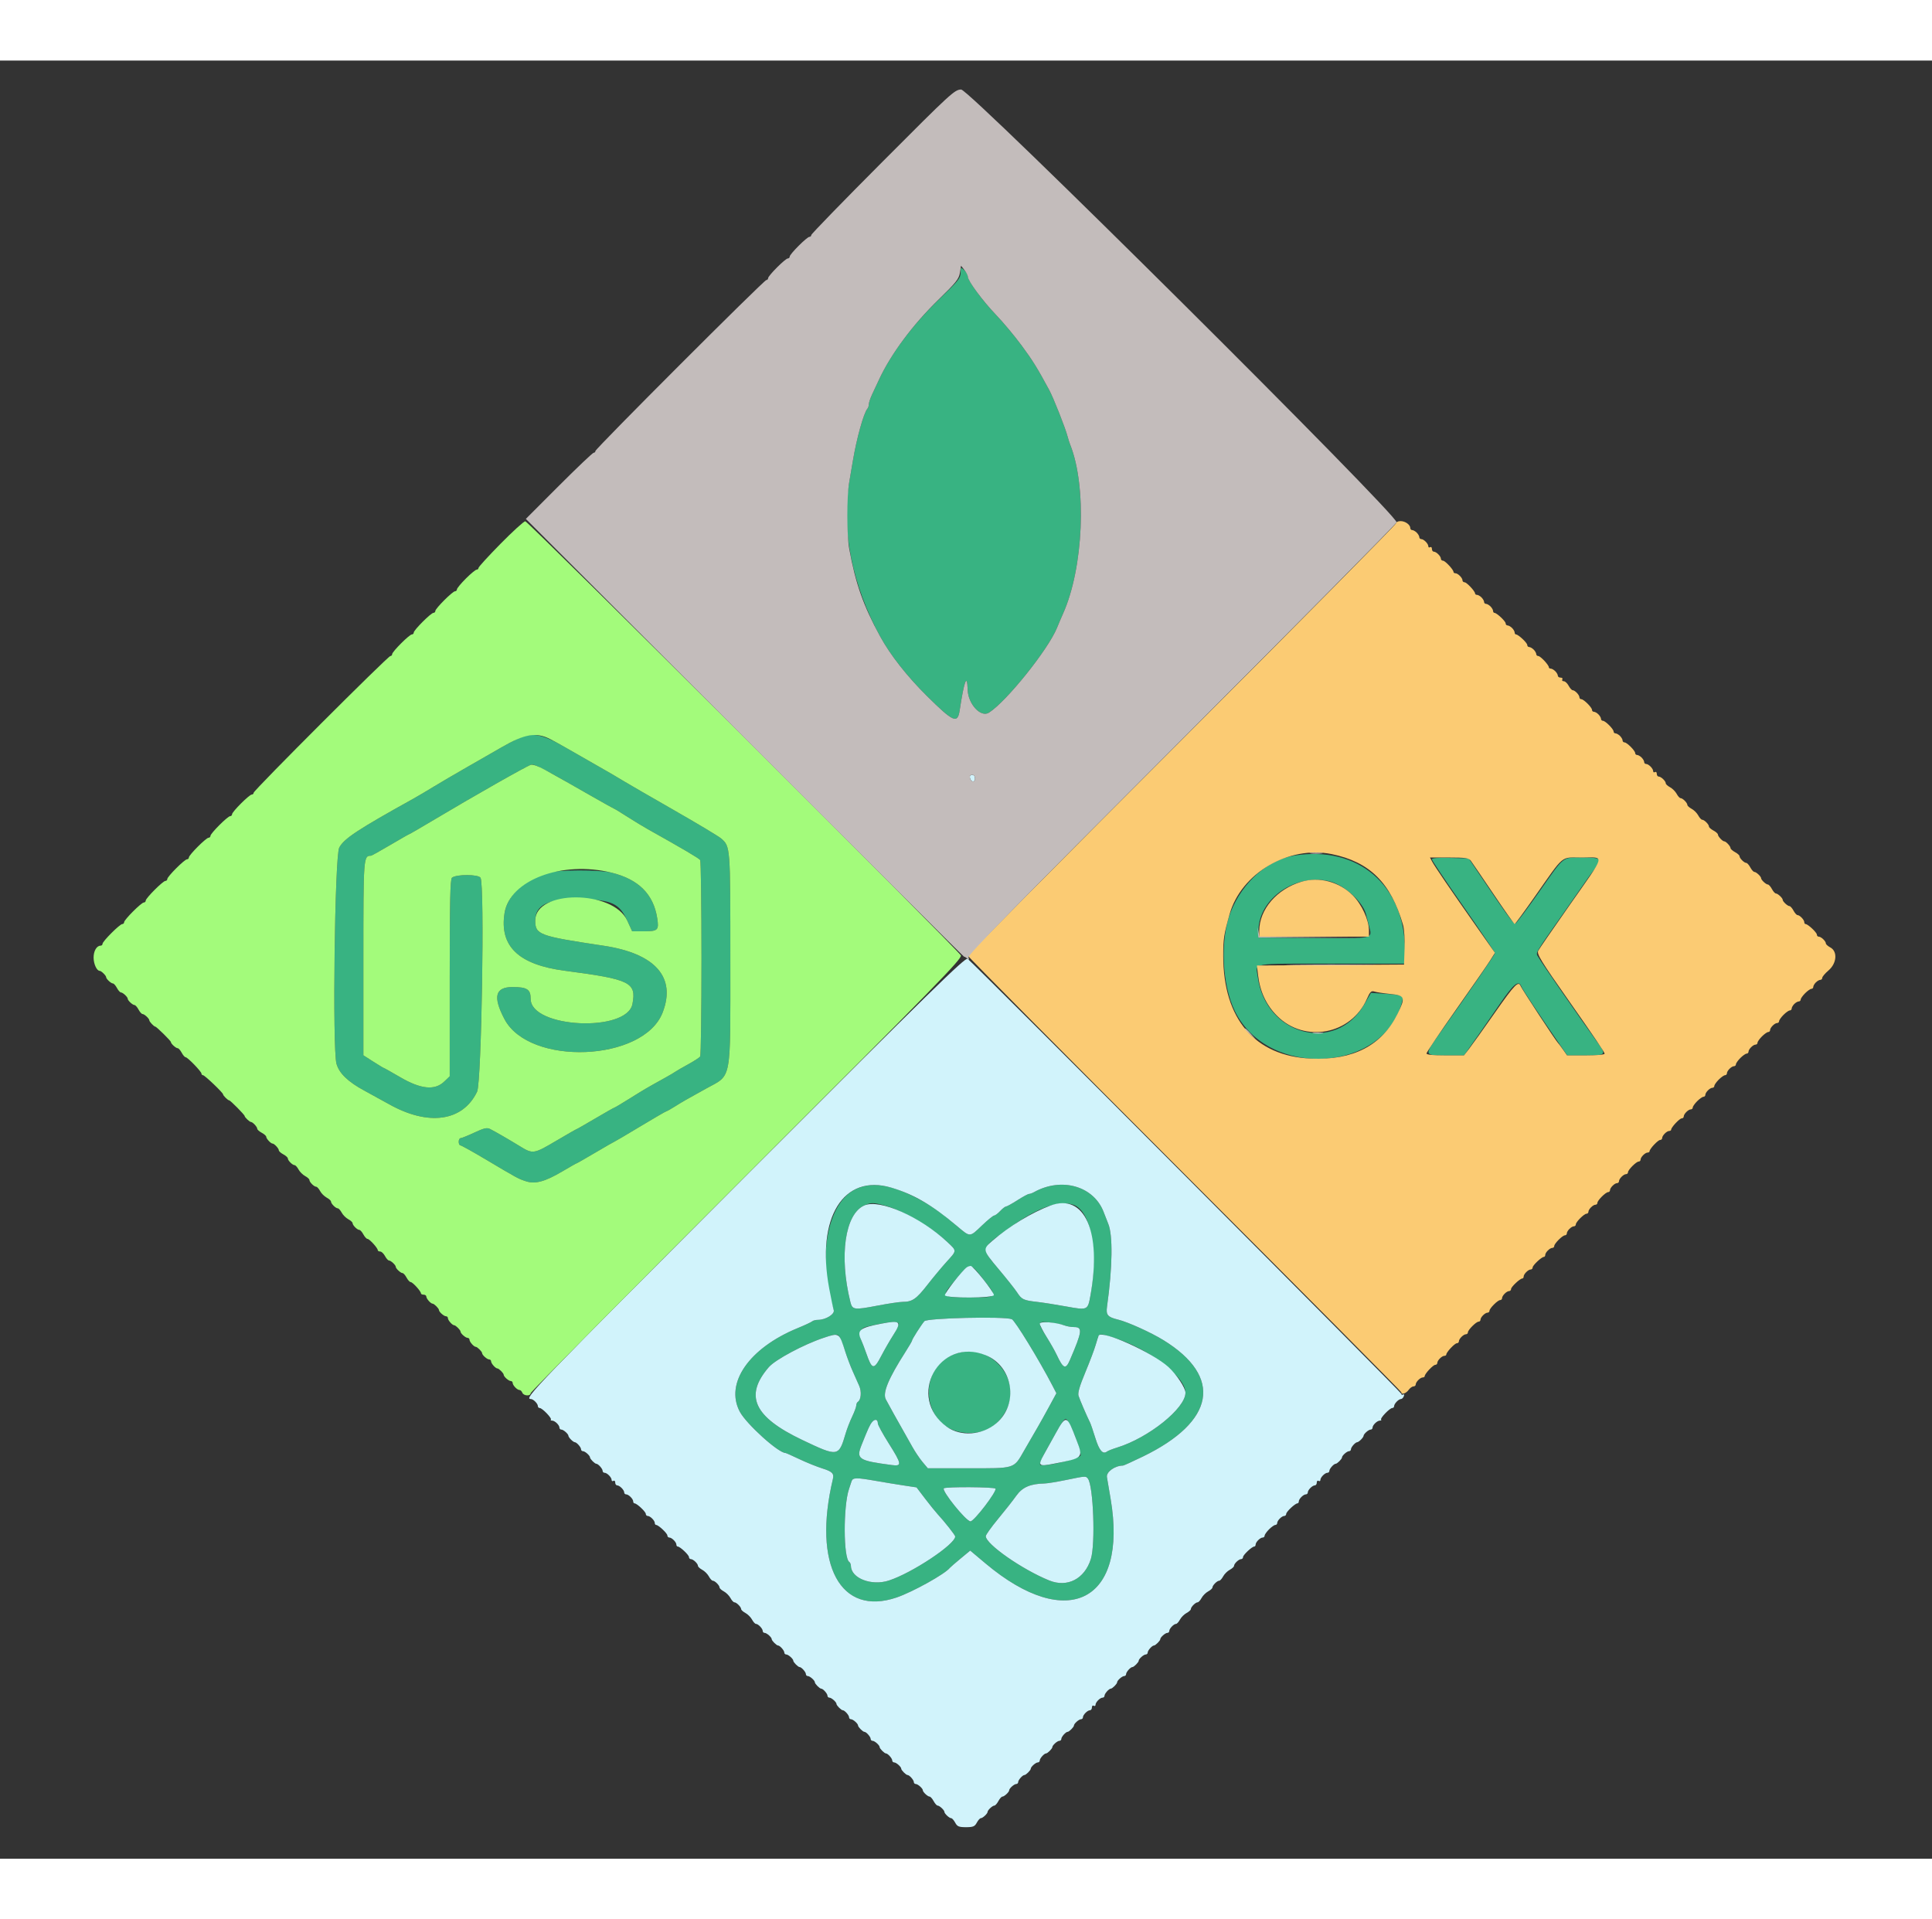 <svg id="svg" version="1.1" xmlns="http://www.w3.org/2000/svg" xmlns:xlink="http://www.w3.org/1999/xlink" width="150" height="149" viewBox="0, 0, 400,372.26"><rect x="0" y="0" width="400" height="372.26" fill="#333333" stroke="none"/><g id="svgg"><path id="path0" d="M198.883 43.942 C 198.883 45.021,198.363 45.666,194.559 49.307 C 189.015 54.614,184.473 60.674,181.967 66.108 C 181.589 66.927,180.967 68.258,180.584 69.064 C 180.201 69.871,179.888 70.801,179.888 71.131 C 179.888 71.462,179.748 71.891,179.577 72.086 C 178.825 72.942,177.347 78.252,176.576 82.868 C 176.370 84.097,176.026 86.118,175.811 87.359 C 174.128 97.057,176.470 108.682,182.230 119.228 C 184.330 123.073,187.799 127.487,191.938 131.583 C 197.358 136.947,198.262 137.346,198.684 134.563 C 199.633 128.319,200.237 126.756,200.346 130.265 C 200.439 133.238,203.071 136.070,204.749 135.002 C 208.391 132.683,217.042 121.895,218.847 117.422 C 219.159 116.648,219.715 115.345,220.083 114.525 C 224.336 105.049,225.052 88.228,221.573 79.516 C 221.410 79.106,221.167 78.352,221.035 77.840 C 220.572 76.052,218.107 69.819,217.206 68.156 C 214.681 63.500,213.818 62.111,211.469 58.925 C 210.067 57.023,207.709 54.202,206.229 52.657 C 203.333 49.634,200.399 45.620,200.383 44.657 C 200.377 44.331,200.037 43.760,199.628 43.389 C 198.897 42.728,198.883 42.739,198.883 43.942 M106.890 140.535 C 105.968 141.001,104.612 141.732,103.876 142.160 C 103.140 142.588,100.123 144.319,97.172 146.006 C 94.221 147.694,90.801 149.696,89.572 150.456 C 88.343 151.216,86.556 152.272,85.601 152.802 C 74.017 159.234,71.202 161.092,70.237 162.942 C 69.306 164.728,68.800 204.538,69.668 207.689 C 70.208 209.648,72.052 211.427,75.419 213.240 C 76.853 214.012,79.166 215.283,80.558 216.065 C 88.714 220.646,95.822 219.635,98.776 213.474 C 99.704 211.537,100.363 170.747,99.491 169.189 C 99.076 168.448,94.473 168.433,93.575 169.169 C 93.213 169.466,93.110 174.077,93.110 189.920 L 93.110 210.289 91.967 211.383 C 90.020 213.246,87.141 212.965,82.907 210.497 C 81.086 209.435,79.539 208.566,79.470 208.566 C 79.401 208.566,78.419 207.974,77.288 207.251 L 75.233 205.936 75.233 185.894 C 75.233 164.826,75.248 164.618,76.815 164.618 C 76.935 164.618,78.738 163.613,80.819 162.384 C 82.901 161.155,84.664 160.149,84.737 160.149 C 84.810 160.149,86.933 158.919,89.455 157.415 C 98.147 152.233,108.930 146.108,109.910 145.797 C 110.637 145.567,111.675 146.102,122.501 152.291 C 125.045 153.745,127.180 154.935,127.246 154.935 C 127.312 154.935,128.500 155.661,129.884 156.548 C 131.269 157.435,133.156 158.582,134.078 159.098 C 141.241 163.104,144.733 165.161,144.966 165.511 C 145.117 165.737,145.240 174.888,145.240 185.847 C 145.240 196.806,145.117 205.957,144.966 206.183 C 144.816 206.408,143.687 207.143,142.458 207.815 C 141.229 208.487,140.056 209.165,139.851 209.321 C 139.646 209.478,138.641 210.070,137.616 210.637 C 133.903 212.694,133.402 212.987,130.416 214.858 C 128.748 215.904,127.310 216.760,127.223 216.760 C 127.135 216.760,125.359 217.765,123.277 218.994 C 121.196 220.223,119.436 221.229,119.367 221.229 C 119.298 221.229,117.537 222.235,115.455 223.465 C 110.425 226.434,110.387 226.440,107.558 224.713 C 105.015 223.161,102.687 221.817,101.454 221.187 C 100.824 220.866,100.194 221.013,98.210 221.940 C 96.856 222.573,95.573 223.091,95.360 223.091 C 95.147 223.091,94.972 223.426,94.972 223.836 C 94.972 224.246,95.128 224.581,95.319 224.581 C 95.510 224.581,97.814 225.859,100.440 227.420 C 107.157 231.415,107.288 231.486,108.872 232.008 C 110.804 232.645,112.820 232.102,116.415 229.977 C 117.970 229.058,119.298 228.305,119.367 228.305 C 119.436 228.305,121.196 227.300,123.277 226.071 C 125.359 224.842,127.112 223.836,127.173 223.836 C 127.234 223.836,129.652 222.412,132.545 220.670 C 135.439 218.929,137.893 217.505,137.998 217.505 C 138.104 217.505,138.874 217.073,139.709 216.545 C 141.179 215.618,142.153 215.059,146.247 212.797 C 151.575 209.852,151.210 211.819,151.210 186.040 C 151.210 162.620,151.219 162.730,149.303 161.046 C 148.816 160.618,144.395 157.966,139.479 155.154 C 134.562 152.341,129.761 149.564,128.808 148.982 C 127.856 148.400,126.347 147.511,125.456 147.007 C 123.081 145.662,118.691 143.151,117.061 142.205 C 112.089 139.320,109.980 138.974,106.890 140.535 M267.956 164.589 C 262.472 165.469,257.280 170.066,254.822 176.218 C 252.566 181.862,252.965 191.316,255.693 196.836 C 262.691 211.000,286.693 209.526,290.328 194.709 C 290.615 193.538,290.360 193.440,286.336 193.176 L 283.845 193.013 282.425 195.456 C 276.496 205.661,262.037 201.869,260.401 189.680 C 260.002 186.712,258.551 186.965,276.008 186.965 L 290.875 186.965 290.875 184.194 C 290.875 170.751,281.190 162.466,267.956 164.589 M296.462 165.372 C 296.462 165.596,299.395 169.978,302.980 175.110 C 306.564 180.241,309.497 184.595,309.497 184.785 C 309.497 185.105,304.547 192.307,298.062 201.420 C 294.801 206.003,294.788 205.959,299.439 205.959 L 303.117 205.959 304.166 204.455 C 304.742 203.628,305.801 202.123,306.518 201.111 C 307.235 200.100,309.078 197.429,310.615 195.178 C 313.375 191.132,314.436 190.282,314.975 191.686 C 315.200 192.274,318.423 197.145,322.630 203.259 L 324.488 205.959 328.144 205.959 C 332.469 205.959,332.601 205.841,330.897 203.487 C 327.157 198.320,319.052 186.642,318.565 185.718 C 317.937 184.525,317.242 185.738,324.459 175.419 C 326.249 172.858,328.099 170.207,328.569 169.527 C 329.038 168.848,329.800 167.818,330.261 167.239 C 331.831 165.267,331.509 164.990,327.654 164.996 C 323.349 165.004,324.025 164.469,318.678 172.084 C 316.189 175.628,313.967 178.589,313.739 178.664 C 313.366 178.785,311.843 176.689,305.969 167.970 L 304.087 165.177 300.274 165.071 C 297.698 164.999,296.462 165.097,296.462 165.372 M113.083 168.185 C 108.636 169.397,105.037 172.860,104.463 176.478 C 103.370 183.361,107.357 187.179,116.946 188.433 C 130.488 190.204,131.782 190.838,130.947 195.293 C 129.823 201.283,109.870 200.308,109.870 194.263 C 109.870 192.289,109.135 191.806,106.129 191.806 C 102.516 191.806,102.007 193.804,104.439 198.436 C 109.581 208.231,133.217 207.271,137.182 197.106 C 140.036 189.791,135.682 184.857,124.953 183.249 C 111.551 181.241,110.818 180.969,110.818 178.017 C 110.818 174.715,113.670 173.423,120.545 173.612 C 126.681 173.780,128.248 174.524,129.859 178.034 L 130.881 180.261 133.371 180.261 C 136.219 180.261,136.459 180.018,136.068 177.531 C 135.290 172.575,132.207 169.505,126.629 168.129 C 124.003 167.482,115.534 167.517,113.083 168.185 M275.183 169.891 C 278.210 170.590,282.159 174.125,282.814 176.723 C 282.918 177.132,283.176 178.138,283.389 178.957 C 284.160 181.925,284.803 181.773,271.947 181.663 L 260.521 181.564 260.552 180.005 C 260.679 173.464,268.185 168.276,275.183 169.891 M177.032 233.714 C 171.218 236.611,169.201 248.010,172.614 258.673 C 172.884 259.514,170.960 260.708,169.336 260.708 C 168.871 260.708,168.332 260.849,168.138 261.022 C 167.943 261.195,166.611 261.816,165.177 262.403 C 155.097 266.529,150.034 273.828,153.166 279.718 C 154.524 282.272,161.162 288.268,162.632 288.268 C 162.739 288.268,164.026 288.840,165.492 289.538 C 166.957 290.236,169.120 291.109,170.298 291.477 C 172.305 292.105,172.712 292.521,172.439 293.669 C 168.214 311.422,174.014 322.171,185.661 318.172 C 188.993 317.029,195.665 313.314,196.648 312.056 C 196.750 311.925,197.743 311.065,198.853 310.145 L 200.873 308.472 204.068 311.155 C 221.067 325.430,233.550 318.971,229.944 297.765 C 229.630 295.922,229.286 293.897,229.179 293.266 C 228.997 292.196,230.833 290.875,232.502 290.875 C 232.646 290.875,234.484 290.041,236.587 289.022 C 251.590 281.752,253.236 272.533,240.893 264.914 C 238.317 263.324,233.510 261.148,231.486 260.655 C 229.310 260.126,228.951 259.698,229.200 257.935 C 230.340 249.863,230.434 243.115,229.438 240.782 C 229.263 240.372,228.852 239.320,228.525 238.443 C 226.499 233.013,219.793 231.081,214.065 234.276 C 213.709 234.475,213.251 234.637,213.048 234.637 C 212.844 234.637,211.760 235.223,210.640 235.940 C 209.519 236.657,208.455 237.244,208.276 237.244 C 208.098 237.244,207.557 237.663,207.076 238.175 C 206.595 238.687,206.036 239.106,205.835 239.106 C 205.633 239.106,204.501 240.028,203.320 241.155 C 200.706 243.648,200.940 243.645,198.066 241.228 C 194.295 238.058,192.074 236.559,188.827 234.993 C 183.782 232.560,180.140 232.166,177.032 233.714 M183.056 237.004 C 186.929 238.036,192.785 241.441,196.182 244.636 C 198.128 246.465,198.134 246.323,195.991 248.678 C 195.021 249.743,193.226 251.899,192.002 253.468 C 189.712 256.404,188.868 256.983,186.882 256.983 C 186.248 256.983,183.913 257.331,181.693 257.756 C 176.800 258.692,176.470 258.646,176.057 256.981 C 173.691 247.447,174.952 238.761,178.957 237.015 C 180.373 236.398,180.776 236.397,183.056 237.004 M222.257 236.896 C 225.856 238.151,227.416 246.474,225.770 255.636 C 225.213 258.737,225.201 258.742,220.760 257.935 C 218.662 257.553,215.940 257.126,214.711 256.986 C 211.896 256.666,211.536 256.495,210.579 255.020 C 210.149 254.359,208.425 252.185,206.747 250.189 C 202.969 245.696,202.867 246.026,209.462 241.336 C 215.022 237.380,219.344 235.881,222.257 236.896 M203.587 252.311 C 206.613 256.156,206.691 256.052,200.776 256.052 C 194.789 256.052,194.771 256.033,197.630 252.637 C 200.943 248.700,200.753 248.711,203.587 252.311 M209.479 260.566 C 210.123 260.813,215.192 269.097,217.915 274.355 L 218.714 275.898 217.227 278.638 C 216.408 280.145,215.340 282.062,214.853 282.897 C 214.365 283.733,213.128 285.870,212.104 287.648 C 209.812 291.625,210.412 291.434,200.239 291.434 L 192.097 291.434 191.003 290.130 C 190.401 289.413,189.444 287.989,188.875 286.965 C 188.307 285.940,187.504 284.516,187.092 283.799 C 186.052 281.992,183.945 278.204,183.395 277.154 C 182.702 275.828,183.934 272.861,187.484 267.312 C 188.223 266.157,188.827 265.117,188.827 265.001 C 188.827 264.733,190.658 261.854,191.379 260.987 C 191.932 260.322,207.878 259.951,209.479 260.566 M186.028 261.444 C 186.152 261.644,185.669 262.721,184.955 263.837 C 184.242 264.953,183.128 266.884,182.480 268.129 C 180.915 271.137,180.557 271.076,179.343 267.598 C 178.985 266.574,178.527 265.383,178.326 264.953 C 177.645 263.499,178.088 262.440,179.516 262.110 C 183.823 261.113,185.705 260.921,186.028 261.444 M220.391 261.860 C 220.879 262.046,221.760 262.197,222.349 262.197 C 224.183 262.197,224.078 263.062,221.520 269.007 C 220.641 271.051,220.146 270.859,218.781 267.947 C 218.403 267.140,217.460 265.475,216.685 264.246 C 214.739 261.157,214.791 260.934,217.387 261.259 C 218.552 261.404,219.904 261.675,220.391 261.860 M173.935 264.443 C 174.158 264.859,174.646 266.159,175.021 267.332 C 175.396 268.506,176.077 270.302,176.535 271.325 C 176.993 272.348,177.605 273.723,177.894 274.380 C 178.413 275.561,178.267 277.275,177.612 277.679 C 177.430 277.792,177.281 278.126,177.281 278.422 C 177.281 278.718,176.900 279.756,176.435 280.728 C 175.969 281.700,175.367 283.250,175.096 284.171 C 173.648 289.093,173.546 289.109,166.108 285.571 C 156.062 280.793,154.052 276.416,159.181 270.489 C 160.522 268.940,166.487 265.757,170.577 264.409 C 173.222 263.537,173.452 263.540,173.935 264.443 M230.218 264.283 C 237.631 266.494,245.438 272.397,245.438 275.791 C 245.438 279.011,237.791 285.143,231.285 287.142 C 230.363 287.426,229.421 287.798,229.191 287.969 C 228.321 288.618,227.579 287.755,226.779 285.164 C 226.326 283.696,225.828 282.244,225.673 281.937 C 225.048 280.703,223.551 277.230,223.301 276.432 C 223.112 275.830,223.519 274.418,224.697 271.590 C 225.611 269.394,226.576 266.844,226.840 265.922 C 227.594 263.288,227.323 263.420,230.218 264.283 M198.754 267.452 C 189.436 269.635,190.489 283.525,200.015 284.100 C 203.869 284.332,206.654 282.735,208.398 279.293 C 211.485 273.201,205.513 265.868,198.754 267.452 M181.750 282.156 C 181.750 282.457,182.756 284.299,183.985 286.250 C 186.723 290.596,186.789 291.047,184.637 290.764 C 177.709 289.851,177.217 289.523,178.385 286.592 C 179.754 283.156,180.095 282.416,180.567 281.852 C 181.158 281.146,181.750 281.298,181.750 282.156 M221.311 282.030 C 222.193 283.397,223.924 288.247,223.720 288.778 C 223.442 289.502,215.894 291.251,215.359 290.716 C 215.213 290.570,215.528 289.666,216.059 288.707 C 220.777 280.195,220.420 280.648,221.311 282.030 M225.236 293.575 C 226.370 294.987,226.821 307.121,225.855 310.200 C 224.555 314.340,220.999 316.182,217.243 314.662 C 211.637 312.393,204.097 307.133,204.097 305.491 C 204.097 305.212,205.236 303.611,206.628 301.933 C 208.021 300.255,209.719 298.096,210.401 297.134 C 211.671 295.346,213.290 294.645,216.313 294.577 C 216.866 294.565,218.827 294.244,220.670 293.865 C 224.834 293.008,224.783 293.011,225.236 293.575 M181.346 294.043 C 183.105 294.352,185.717 294.781,187.151 294.997 L 189.758 295.389 191.513 297.695 C 192.478 298.963,193.654 300.419,194.126 300.931 C 195.604 302.535,197.765 305.279,197.765 305.552 C 197.765 307.181,188.811 313.125,184.023 314.674 C 180.439 315.834,176.232 314.218,176.177 311.661 C 176.170 311.314,176.017 310.940,175.838 310.830 C 174.606 310.068,174.564 299.310,175.779 295.717 C 175.952 295.205,176.188 294.493,176.303 294.134 C 176.559 293.338,177.252 293.325,181.346 294.043 M206.105 295.651 C 206.440 296.193,201.678 302.421,200.929 302.421 C 200.030 302.421,194.915 296.084,195.412 295.587 C 195.769 295.230,205.882 295.291,206.105 295.651 " stroke="none" fill="#38b382" fill-rule="evenodd"></path><path id="path1" d="M200.811 148.479 C 200.992 149.414,201.862 149.542,201.862 148.634 C 201.862 148.177,201.622 147.858,201.276 147.858 C 200.929 147.858,200.739 148.112,200.811 148.479 M155.049 230.278 C 110.656 274.710,108.355 277.095,109.896 277.095 C 110.412 277.095,111.359 278.042,111.359 278.558 C 111.359 278.778,111.533 278.957,111.744 278.957 C 112.266 278.957,114.319 281.088,114.054 281.353 C 113.937 281.469,114.050 281.564,114.303 281.564 C 114.870 281.564,115.829 282.484,115.829 283.027 C 115.829 283.247,116.008 283.426,116.228 283.426 C 116.662 283.426,117.691 284.343,117.691 284.730 C 117.691 284.862,117.930 285.209,118.223 285.501 C 118.516 285.794,118.863 286.034,118.994 286.034 C 119.381 286.034,120.298 287.063,120.298 287.497 C 120.298 287.716,120.478 287.896,120.697 287.896 C 121.131 287.896,122.160 288.813,122.160 289.199 C 122.160 289.510,123.153 290.503,123.464 290.503 C 123.850 290.503,124.767 291.532,124.767 291.966 C 124.767 292.185,124.947 292.365,125.166 292.365 C 125.692 292.365,126.629 293.317,126.629 293.850 C 126.629 294.082,126.797 294.168,127.002 294.041 C 127.207 293.914,127.374 294.072,127.374 294.391 C 127.374 294.711,127.554 294.972,127.773 294.972 C 128.289 294.972,129.236 295.920,129.236 296.435 C 129.236 296.655,129.416 296.834,129.636 296.834 C 130.151 296.834,131.099 297.782,131.099 298.297 C 131.099 298.517,131.224 298.697,131.378 298.697 C 131.854 298.698,133.706 300.435,133.706 300.881 C 133.706 301.114,133.885 301.304,134.105 301.304 C 134.620 301.304,135.568 302.251,135.568 302.767 C 135.568 302.986,135.694 303.166,135.847 303.166 C 136.323 303.167,138.175 304.905,138.175 305.351 C 138.175 305.583,138.355 305.773,138.574 305.773 C 139.090 305.773,140.037 306.720,140.037 307.236 C 140.037 307.455,140.163 307.635,140.317 307.635 C 140.793 307.636,142.644 309.374,142.644 309.820 C 142.644 310.052,142.824 310.242,143.043 310.242 C 143.529 310.242,144.507 311.178,144.507 311.642 C 144.507 311.827,144.907 312.193,145.397 312.455 C 145.886 312.717,146.501 313.332,146.763 313.821 C 147.025 314.311,147.391 314.711,147.576 314.711 C 148.011 314.711,148.976 315.677,148.976 316.112 C 148.976 316.296,149.376 316.662,149.866 316.924 C 150.355 317.186,150.970 317.801,151.232 318.291 C 151.494 318.780,151.860 319.181,152.045 319.181 C 152.480 319.181,153.445 320.146,153.445 320.581 C 153.445 320.766,153.846 321.131,154.335 321.393 C 154.825 321.655,155.440 322.270,155.702 322.760 C 155.964 323.249,156.329 323.650,156.514 323.650 C 156.979 323.650,157.914 324.628,157.914 325.113 C 157.914 325.333,158.094 325.512,158.313 325.512 C 158.747 325.512,159.777 326.429,159.777 326.816 C 159.777 327.126,160.769 328.119,161.080 328.119 C 161.467 328.119,162.384 329.148,162.384 329.582 C 162.384 329.802,162.563 329.981,162.783 329.981 C 163.217 329.981,164.246 330.898,164.246 331.285 C 164.246 331.596,165.239 332.588,165.549 332.588 C 165.936 332.588,166.853 333.618,166.853 334.052 C 166.853 334.271,167.032 334.451,167.252 334.451 C 167.686 334.451,168.715 335.367,168.715 335.754 C 168.715 336.065,169.708 337.058,170.019 337.058 C 170.405 337.058,171.322 338.087,171.322 338.521 C 171.322 338.740,171.502 338.920,171.721 338.920 C 172.155 338.920,173.184 339.837,173.184 340.223 C 173.184 340.534,174.177 341.527,174.488 341.527 C 174.875 341.527,175.791 342.556,175.791 342.990 C 175.791 343.210,175.971 343.389,176.190 343.389 C 176.625 343.389,177.654 344.306,177.654 344.693 C 177.654 345.003,178.646 345.996,178.957 345.996 C 179.344 345.996,180.261 347.025,180.261 347.459 C 180.261 347.679,180.440 347.858,180.660 347.858 C 181.094 347.858,182.123 348.775,182.123 349.162 C 182.123 349.473,183.116 350.466,183.426 350.466 C 183.813 350.466,184.730 351.495,184.730 351.929 C 184.730 352.148,184.910 352.328,185.129 352.328 C 185.563 352.328,186.592 353.245,186.592 353.631 C 186.592 353.942,187.585 354.935,187.896 354.935 C 188.282 354.935,189.199 355.964,189.199 356.398 C 189.199 356.617,189.379 356.797,189.598 356.797 C 190.032 356.797,191.061 357.714,191.061 358.101 C 191.061 358.459,192.077 359.404,192.462 359.404 C 192.647 359.404,193.022 359.823,193.296 360.335 C 193.570 360.847,193.946 361.266,194.131 361.266 C 194.516 361.266,195.531 362.211,195.531 362.570 C 195.531 362.928,196.546 363.873,196.931 363.873 C 197.116 363.873,197.491 364.292,197.765 364.804 C 198.187 365.593,198.529 365.736,200.000 365.736 C 201.471 365.736,201.813 365.593,202.235 364.804 C 202.509 364.292,202.884 363.873,203.069 363.873 C 203.454 363.873,204.469 362.928,204.469 362.570 C 204.469 362.211,205.484 361.266,205.869 361.266 C 206.054 361.266,206.430 360.847,206.704 360.335 C 206.978 359.823,207.353 359.404,207.538 359.404 C 207.923 359.404,208.939 358.459,208.939 358.101 C 208.939 357.714,209.968 356.797,210.402 356.797 C 210.621 356.797,210.801 356.617,210.801 356.398 C 210.801 355.964,211.718 354.935,212.104 354.935 C 212.415 354.935,213.408 353.942,213.408 353.631 C 213.408 353.245,214.437 352.328,214.871 352.328 C 215.090 352.328,215.270 352.148,215.270 351.929 C 215.270 351.495,216.187 350.466,216.574 350.466 C 216.884 350.466,217.877 349.473,217.877 349.162 C 217.877 348.775,218.906 347.858,219.340 347.858 C 219.560 347.858,219.739 347.679,219.739 347.459 C 219.739 347.025,220.656 345.996,221.043 345.996 C 221.354 345.996,222.346 345.003,222.346 344.693 C 222.346 344.306,223.375 343.389,223.810 343.389 C 224.029 343.389,224.209 343.210,224.209 342.990 C 224.209 342.475,225.156 341.527,225.672 341.527 C 225.891 341.527,226.071 341.266,226.071 340.946 C 226.071 340.627,226.238 340.469,226.443 340.596 C 226.648 340.723,226.816 340.637,226.816 340.405 C 226.816 339.871,227.753 338.920,228.279 338.920 C 228.498 338.920,228.678 338.740,228.678 338.521 C 228.678 338.087,229.595 337.058,229.981 337.058 C 230.292 337.058,231.285 336.065,231.285 335.754 C 231.285 335.367,232.314 334.451,232.748 334.451 C 232.968 334.451,233.147 334.271,233.147 334.052 C 233.147 333.618,234.064 332.588,234.451 332.588 C 234.761 332.588,235.754 331.596,235.754 331.285 C 235.754 330.898,236.783 329.981,237.217 329.981 C 237.437 329.981,237.616 329.802,237.616 329.582 C 237.616 329.148,238.533 328.119,238.920 328.119 C 239.231 328.119,240.223 327.126,240.223 326.816 C 240.223 326.429,241.253 325.512,241.687 325.512 C 241.906 325.512,242.086 325.333,242.086 325.113 C 242.086 324.628,243.021 323.650,243.486 323.650 C 243.671 323.650,244.036 323.249,244.298 322.760 C 244.560 322.270,245.175 321.655,245.665 321.393 C 246.154 321.131,246.555 320.766,246.555 320.581 C 246.555 320.146,247.520 319.181,247.955 319.181 C 248.140 319.181,248.506 318.780,248.768 318.291 C 249.030 317.801,249.645 317.186,250.134 316.924 C 250.624 316.662,251.024 316.296,251.024 316.112 C 251.024 315.677,251.989 314.711,252.424 314.711 C 252.609 314.711,252.975 314.311,253.237 313.821 C 253.499 313.332,254.114 312.717,254.603 312.455 C 255.093 312.193,255.493 311.827,255.493 311.642 C 255.493 311.178,256.471 310.242,256.957 310.242 C 257.176 310.242,257.356 310.052,257.356 309.820 C 257.356 309.374,259.207 307.636,259.683 307.635 C 259.837 307.635,259.963 307.455,259.963 307.236 C 259.963 306.720,260.910 305.773,261.426 305.773 C 261.645 305.773,261.825 305.598,261.825 305.383 C 261.825 305.169,262.236 304.583,262.739 304.080 C 263.242 303.577,263.829 303.166,264.043 303.166 C 264.257 303.166,264.432 302.986,264.432 302.767 C 264.432 302.251,265.380 301.304,265.895 301.304 C 266.115 301.304,266.294 301.114,266.294 300.881 C 266.294 300.435,268.146 298.698,268.622 298.697 C 268.776 298.697,268.901 298.517,268.901 298.297 C 268.901 297.782,269.849 296.834,270.364 296.834 C 270.584 296.834,270.764 296.655,270.764 296.435 C 270.764 295.920,271.711 294.972,272.227 294.972 C 272.446 294.972,272.626 294.711,272.626 294.391 C 272.626 294.072,272.793 293.914,272.998 294.041 C 273.203 294.168,273.371 294.082,273.371 293.850 C 273.371 293.317,274.308 292.365,274.834 292.365 C 275.053 292.365,275.233 292.185,275.233 291.966 C 275.233 291.532,276.150 290.503,276.536 290.503 C 276.847 290.503,277.840 289.510,277.840 289.199 C 277.840 288.813,278.869 287.896,279.303 287.896 C 279.522 287.896,279.702 287.716,279.702 287.497 C 279.702 287.063,280.619 286.034,281.006 286.034 C 281.137 286.034,281.484 285.794,281.777 285.501 C 282.070 285.209,282.309 284.862,282.309 284.730 C 282.309 284.343,283.338 283.426,283.772 283.426 C 283.992 283.426,284.171 283.247,284.171 283.027 C 284.171 282.484,285.130 281.564,285.697 281.564 C 285.950 281.564,286.063 281.469,285.946 281.353 C 285.681 281.088,287.734 278.957,288.256 278.957 C 288.467 278.957,288.641 278.778,288.641 278.558 C 288.641 278.061,289.581 277.095,290.064 277.095 C 290.261 277.095,290.523 276.835,290.645 276.517 C 290.772 276.186,290.710 276.036,290.499 276.167 C 290.296 276.292,290.130 276.222,290.130 276.011 C 290.130 275.686,201.942 187.241,200.339 185.957 C 199.868 185.580,192.648 192.646,155.049 230.278 M184.544 233.337 C 189.189 234.719,192.899 236.884,198.066 241.228 C 200.940 243.645,200.706 243.648,203.320 241.155 C 204.501 240.028,205.633 239.106,205.835 239.106 C 206.036 239.106,206.595 238.687,207.076 238.175 C 207.557 237.663,208.098 237.244,208.276 237.244 C 208.455 237.244,209.519 236.657,210.640 235.940 C 211.760 235.223,212.844 234.637,213.048 234.637 C 213.251 234.637,213.709 234.475,214.065 234.276 C 219.793 231.081,226.499 233.013,228.525 238.443 C 228.852 239.320,229.263 240.372,229.438 240.782 C 230.434 243.115,230.340 249.863,229.200 257.935 C 228.951 259.698,229.310 260.126,231.486 260.655 C 233.510 261.148,238.317 263.324,240.893 264.914 C 253.236 272.533,251.590 281.752,236.587 289.022 C 234.484 290.041,232.646 290.875,232.502 290.875 C 230.833 290.875,228.997 292.196,229.179 293.266 C 229.286 293.897,229.630 295.922,229.944 297.765 C 233.550 318.971,221.067 325.430,204.068 311.155 L 200.873 308.472 198.853 310.145 C 197.743 311.065,196.750 311.925,196.648 312.056 C 195.665 313.314,188.993 317.029,185.661 318.172 C 174.014 322.171,168.214 311.422,172.439 293.669 C 172.712 292.521,172.305 292.105,170.298 291.477 C 169.120 291.109,166.957 290.236,165.492 289.538 C 164.026 288.840,162.739 288.268,162.632 288.268 C 161.162 288.268,154.524 282.272,153.166 279.718 C 150.034 273.828,155.097 266.529,165.177 262.403 C 166.611 261.816,167.943 261.195,168.138 261.022 C 168.332 260.849,168.871 260.708,169.336 260.708 C 170.960 260.708,172.884 259.514,172.614 258.673 C 172.481 258.256,172.058 256.238,171.674 254.190 C 168.939 239.587,174.620 230.384,184.544 233.337 M178.957 237.015 C 174.952 238.761,173.691 247.447,176.057 256.981 C 176.470 258.646,176.800 258.692,181.693 257.756 C 183.913 257.331,186.248 256.983,186.882 256.983 C 188.868 256.983,189.712 256.404,192.002 253.468 C 193.226 251.899,195.021 249.743,195.991 248.678 C 198.134 246.323,198.128 246.465,196.182 244.636 C 190.582 239.369,182.133 235.631,178.957 237.015 M217.505 237.032 C 213.671 238.446,208.955 241.309,205.424 244.366 C 203.401 246.117,203.430 246.245,206.747 250.189 C 208.425 252.185,210.149 254.359,210.579 255.020 C 211.536 256.495,211.896 256.666,214.711 256.986 C 215.940 257.126,218.662 257.553,220.760 257.935 C 225.201 258.742,225.213 258.737,225.770 255.636 C 228.134 242.474,224.560 234.430,217.505 237.032 M200.165 249.819 C 199.207 250.485,195.503 255.223,195.634 255.616 C 195.853 256.273,205.773 256.227,205.773 255.570 C 205.773 254.907,201.501 249.533,200.980 249.540 C 200.748 249.543,200.381 249.669,200.165 249.819 M191.379 260.987 C 190.658 261.854,188.827 264.733,188.827 265.001 C 188.827 265.117,188.223 266.157,187.484 267.312 C 183.934 272.861,182.702 275.828,183.395 277.154 C 183.945 278.204,186.052 281.992,187.092 283.799 C 187.504 284.516,188.307 285.940,188.875 286.965 C 189.444 287.989,190.401 289.413,191.003 290.130 L 192.097 291.434 200.239 291.434 C 210.412 291.434,209.812 291.625,212.104 287.648 C 213.128 285.870,214.365 283.733,214.853 282.897 C 215.340 282.062,216.408 280.145,217.227 278.638 L 218.714 275.898 217.915 274.355 C 215.192 269.097,210.123 260.813,209.479 260.566 C 207.878 259.951,191.932 260.322,191.379 260.987 M182.495 261.488 C 177.924 262.361,177.340 262.847,178.326 264.953 C 178.527 265.383,178.985 266.574,179.343 267.598 C 180.557 271.076,180.915 271.137,182.480 268.129 C 183.128 266.884,184.242 264.953,184.955 263.837 C 186.742 261.044,186.422 260.738,182.495 261.488 M215.274 261.503 C 215.276 261.782,215.911 263.017,216.685 264.246 C 217.460 265.475,218.403 267.140,218.781 267.947 C 220.146 270.859,220.641 271.051,221.520 269.007 C 224.078 263.062,224.183 262.197,222.349 262.197 C 221.760 262.197,220.879 262.046,220.391 261.860 C 218.613 261.184,215.270 260.951,215.274 261.503 M170.577 264.409 C 166.487 265.757,160.522 268.940,159.181 270.489 C 154.052 276.416,156.062 280.793,166.108 285.571 C 173.546 289.109,173.648 289.093,175.096 284.171 C 175.367 283.250,175.969 281.700,176.435 280.728 C 176.900 279.756,177.281 278.718,177.281 278.422 C 177.281 278.126,177.430 277.792,177.612 277.679 C 178.267 277.275,178.413 275.561,177.894 274.380 C 177.605 273.723,176.993 272.348,176.535 271.325 C 176.077 270.302,175.396 268.506,175.021 267.332 C 173.738 263.315,173.791 263.350,170.577 264.409 M227.462 263.966 C 227.384 264.120,227.104 265.000,226.840 265.922 C 226.576 266.844,225.611 269.394,224.697 271.590 C 223.519 274.418,223.112 275.830,223.301 276.432 C 223.551 277.230,225.048 280.703,225.673 281.937 C 225.828 282.244,226.326 283.696,226.779 285.164 C 227.579 287.755,228.321 288.618,229.191 287.969 C 229.421 287.798,230.363 287.426,231.285 287.142 C 237.791 285.143,245.438 279.011,245.438 275.791 C 245.438 274.782,243.609 272.019,241.920 270.475 C 238.629 267.466,228.095 262.725,227.462 263.966 M204.097 268.037 C 209.767 270.348,210.964 278.162,206.257 282.131 C 203.334 284.596,198.908 284.908,196.047 282.852 C 187.562 276.752,194.436 264.100,204.097 268.037 M180.567 281.852 C 180.095 282.416,179.754 283.156,178.385 286.592 C 177.217 289.523,177.709 289.851,184.637 290.764 C 186.789 291.047,186.723 290.596,183.985 286.250 C 182.756 284.299,181.750 282.457,181.750 282.156 C 181.750 281.298,181.158 281.146,180.567 281.852 M218.630 284.078 C 217.747 285.666,216.590 287.749,216.059 288.707 C 214.851 290.888,215.060 291.090,217.961 290.531 C 224.371 289.296,224.313 289.354,222.880 285.577 C 220.896 280.349,220.736 280.293,218.630 284.078 M220.670 293.865 C 218.827 294.244,216.866 294.565,216.313 294.577 C 213.290 294.645,211.671 295.346,210.401 297.134 C 209.719 298.096,208.021 300.255,206.628 301.933 C 205.236 303.611,204.097 305.212,204.097 305.491 C 204.097 307.133,211.637 312.393,217.243 314.662 C 220.999 316.182,224.555 314.340,225.855 310.200 C 226.821 307.121,226.370 294.987,225.236 293.575 C 224.783 293.011,224.834 293.008,220.670 293.865 M176.303 294.134 C 176.188 294.493,175.952 295.205,175.779 295.717 C 174.564 299.310,174.606 310.068,175.838 310.830 C 176.017 310.940,176.170 311.314,176.177 311.661 C 176.232 314.218,180.439 315.834,184.023 314.674 C 188.811 313.125,197.765 307.181,197.765 305.552 C 197.765 305.279,195.604 302.535,194.126 300.931 C 193.654 300.419,192.478 298.963,191.513 297.695 L 189.758 295.389 187.151 294.997 C 185.717 294.781,183.105 294.352,181.346 294.043 C 177.252 293.325,176.559 293.338,176.303 294.134 M195.412 295.587 C 194.915 296.084,200.030 302.421,200.929 302.421 C 201.678 302.421,206.440 296.193,206.105 295.651 C 205.882 295.291,195.769 295.230,195.412 295.587 " stroke="none" fill="#d1f3fb" fill-rule="evenodd"></path><path id="path2" d="M289.013 95.811 C 289.013 96.067,269.069 116.220,244.693 140.596 C 220.317 164.971,200.373 185.083,200.374 185.288 C 200.374 185.493,220.570 205.856,245.253 230.539 C 269.935 255.222,290.130 275.543,290.130 275.697 C 290.130 276.260,291.097 275.958,291.620 275.233 C 291.915 274.823,292.371 274.488,292.633 274.488 C 292.895 274.488,293.110 274.308,293.110 274.089 C 293.110 273.573,294.057 272.626,294.573 272.626 C 294.792 272.626,294.972 272.500,294.973 272.346 C 294.973 271.870,296.711 270.019,297.157 270.019 C 297.389 270.019,297.579 269.839,297.579 269.620 C 297.579 269.104,298.527 268.156,299.042 268.156 C 299.262 268.156,299.442 268.031,299.442 267.877 C 299.443 267.401,301.180 265.549,301.626 265.549 C 301.858 265.549,302.048 265.370,302.048 265.150 C 302.048 264.635,302.996 263.687,303.512 263.687 C 303.731 263.687,303.911 263.512,303.911 263.298 C 303.911 262.792,305.623 261.080,306.128 261.080 C 306.342 261.080,306.518 260.901,306.518 260.681 C 306.518 260.165,307.465 259.218,307.981 259.218 C 308.200 259.218,308.380 259.043,308.380 258.829 C 308.380 258.323,310.092 256.611,310.598 256.611 C 310.812 256.611,310.987 256.431,310.987 256.212 C 310.987 255.696,311.934 254.749,312.450 254.749 C 312.670 254.749,312.849 254.559,312.849 254.326 C 312.849 253.880,314.701 252.143,315.177 252.142 C 315.331 252.142,315.456 251.962,315.456 251.742 C 315.456 251.227,316.404 250.279,316.919 250.279 C 317.139 250.279,317.318 250.089,317.318 249.857 C 317.318 249.411,319.170 247.673,319.646 247.673 C 319.800 247.672,319.926 247.493,319.926 247.273 C 319.926 246.758,320.873 245.810,321.389 245.810 C 321.608 245.810,321.788 245.635,321.788 245.421 C 321.788 244.915,323.500 243.203,324.005 243.203 C 324.220 243.203,324.395 243.023,324.395 242.804 C 324.395 242.288,325.342 241.341,325.858 241.341 C 326.077 241.341,326.257 241.166,326.257 240.951 C 326.257 240.446,327.969 238.734,328.475 238.734 C 328.689 238.734,328.864 238.554,328.864 238.335 C 328.864 237.819,329.812 236.872,330.327 236.872 C 330.547 236.872,330.726 236.696,330.726 236.482 C 330.726 235.977,332.438 234.264,332.944 234.264 C 333.158 234.264,333.333 234.085,333.333 233.865 C 333.333 233.350,334.281 232.402,334.796 232.402 C 335.016 232.402,335.196 232.223,335.196 232.003 C 335.196 231.488,336.143 230.540,336.659 230.540 C 336.878 230.540,337.058 230.365,337.058 230.151 C 337.058 229.645,338.770 227.933,339.275 227.933 C 339.490 227.933,339.665 227.753,339.665 227.534 C 339.665 227.018,340.612 226.071,341.128 226.071 C 341.347 226.071,341.527 225.945,341.527 225.791 C 341.528 225.315,343.266 223.464,343.712 223.464 C 343.944 223.464,344.134 223.284,344.134 223.065 C 344.134 222.549,345.082 221.601,345.597 221.601 C 345.817 221.601,345.996 221.476,345.997 221.322 C 345.998 220.846,347.735 218.994,348.181 218.994 C 348.413 218.994,348.603 218.815,348.603 218.595 C 348.603 218.080,349.551 217.132,350.067 217.132 C 350.286 217.132,350.466 216.957,350.466 216.743 C 350.466 216.529,350.877 215.942,351.380 215.439 C 351.883 214.937,352.469 214.525,352.683 214.525 C 352.897 214.525,353.073 214.346,353.073 214.126 C 353.073 213.610,354.020 212.663,354.536 212.663 C 354.755 212.663,354.935 212.488,354.935 212.274 C 354.935 212.059,355.346 211.473,355.849 210.970 C 356.352 210.467,356.938 210.056,357.153 210.056 C 357.367 210.056,357.542 209.876,357.542 209.657 C 357.542 209.141,358.489 208.194,359.005 208.194 C 359.225 208.194,359.404 208.018,359.404 207.804 C 359.404 207.590,359.815 207.004,360.318 206.501 C 360.821 205.998,361.408 205.587,361.622 205.587 C 361.836 205.587,362.011 205.407,362.011 205.188 C 362.011 204.672,362.959 203.724,363.474 203.724 C 363.694 203.724,363.873 203.549,363.873 203.335 C 363.873 203.121,364.285 202.534,364.788 202.031 C 365.290 201.529,365.877 201.117,366.091 201.117 C 366.305 201.117,366.480 200.938,366.480 200.718 C 366.480 200.203,367.428 199.255,367.944 199.255 C 368.163 199.255,368.343 199.080,368.343 198.866 C 368.343 198.652,368.754 198.065,369.257 197.562 C 369.760 197.059,370.346 196.648,370.560 196.648 C 370.775 196.648,370.950 196.468,370.950 196.249 C 370.950 196.030,371.189 195.611,371.482 195.318 C 371.774 195.025,372.193 194.786,372.413 194.786 C 372.632 194.786,372.812 194.611,372.812 194.396 C 372.812 194.182,373.223 193.596,373.726 193.093 C 374.229 192.590,374.815 192.179,375.030 192.179 C 375.244 192.179,375.419 191.999,375.419 191.780 C 375.419 191.560,375.658 191.141,375.951 190.849 C 376.244 190.556,376.663 190.317,376.882 190.317 C 377.102 190.317,377.281 190.126,377.281 189.893 C 377.281 189.660,377.868 188.968,378.585 188.356 C 380.289 186.900,380.483 184.429,378.957 183.613 C 378.445 183.339,378.026 182.963,378.026 182.778 C 378.026 182.314,377.048 181.378,376.563 181.378 C 376.343 181.378,376.164 181.188,376.164 180.956 C 376.164 180.510,374.312 178.772,373.836 178.771 C 373.682 178.771,373.557 178.591,373.557 178.372 C 373.557 177.887,372.621 176.909,372.157 176.909 C 371.972 176.909,371.596 176.490,371.322 175.978 C 371.048 175.466,370.673 175.047,370.488 175.047 C 370.103 175.047,369.088 174.102,369.088 173.743 C 369.088 173.384,368.072 172.439,367.687 172.439 C 367.502 172.439,367.127 172.020,366.853 171.508 C 366.579 170.996,366.203 170.577,366.018 170.577 C 365.633 170.577,364.618 169.632,364.618 169.274 C 364.618 168.915,363.603 167.970,363.218 167.970 C 363.033 167.970,362.658 167.551,362.384 167.039 C 362.110 166.527,361.734 166.108,361.549 166.108 C 361.114 166.108,360.149 165.143,360.149 164.708 C 360.149 164.523,359.730 164.147,359.218 163.873 C 358.706 163.599,358.287 163.224,358.287 163.039 C 358.287 162.654,357.342 161.639,356.983 161.639 C 356.625 161.639,355.680 160.624,355.680 160.239 C 355.680 160.054,355.261 159.678,354.749 159.404 C 354.236 159.130,353.818 158.755,353.818 158.570 C 353.818 158.135,352.852 157.169,352.417 157.169 C 352.232 157.169,351.867 156.769,351.605 156.279 C 351.343 155.790,350.728 155.175,350.238 154.913 C 349.749 154.651,349.348 154.285,349.348 154.100 C 349.348 153.665,348.383 152.700,347.948 152.700 C 347.763 152.700,347.398 152.300,347.136 151.810 C 346.874 151.321,346.259 150.706,345.769 150.444 C 345.280 150.182,344.879 149.816,344.879 149.631 C 344.879 149.167,343.901 148.231,343.416 148.231 C 343.196 148.231,343.017 147.970,343.017 147.650 C 343.017 147.331,342.849 147.173,342.644 147.300 C 342.439 147.426,342.272 147.341,342.272 147.109 C 342.272 146.575,341.334 145.624,340.809 145.624 C 340.589 145.624,340.410 145.444,340.410 145.225 C 340.410 145.005,340.170 144.586,339.878 144.294 C 339.585 144.001,339.166 143.762,338.947 143.762 C 338.727 143.762,338.547 143.586,338.547 143.372 C 338.547 142.867,336.835 141.155,336.330 141.155 C 336.116 141.155,335.940 140.975,335.940 140.756 C 335.940 140.536,335.701 140.117,335.408 139.824 C 335.116 139.532,334.697 139.292,334.477 139.292 C 334.258 139.292,334.078 139.117,334.078 138.903 C 334.078 138.397,332.366 136.685,331.861 136.685 C 331.646 136.685,331.471 136.506,331.471 136.286 C 331.471 136.067,331.232 135.648,330.939 135.355 C 330.646 135.063,330.227 134.823,330.008 134.823 C 329.789 134.823,329.609 134.648,329.609 134.434 C 329.609 133.928,327.897 132.216,327.391 132.216 C 327.177 132.216,327.002 132.036,327.002 131.817 C 327.002 131.332,326.066 130.354,325.602 130.354 C 325.417 130.354,325.041 129.935,324.767 129.423 C 324.493 128.911,324.036 128.492,323.751 128.492 C 323.466 128.492,323.337 128.324,323.464 128.119 C 323.590 127.914,323.433 127.747,323.113 127.747 C 322.794 127.747,322.533 127.567,322.533 127.348 C 322.533 127.128,322.293 126.709,322.001 126.417 C 321.708 126.124,321.289 125.885,321.069 125.885 C 320.850 125.885,320.670 125.759,320.670 125.605 C 320.669 125.129,318.931 123.277,318.486 123.277 C 318.253 123.277,318.063 123.098,318.063 122.878 C 318.063 122.659,317.824 122.240,317.531 121.947 C 317.239 121.655,316.820 121.415,316.600 121.415 C 316.381 121.415,316.201 121.225,316.201 120.993 C 316.201 120.547,314.349 118.809,313.873 118.809 C 313.720 118.808,313.594 118.629,313.594 118.409 C 313.594 118.190,313.355 117.771,313.062 117.478 C 312.769 117.185,312.350 116.946,312.131 116.946 C 311.911 116.946,311.732 116.756,311.732 116.524 C 311.732 116.078,309.880 114.340,309.404 114.339 C 309.250 114.339,309.125 114.159,309.125 113.940 C 309.125 113.720,308.885 113.301,308.593 113.009 C 308.300 112.716,307.881 112.477,307.662 112.477 C 307.442 112.477,307.263 112.297,307.263 112.078 C 307.263 111.858,307.023 111.439,306.731 111.147 C 306.438 110.854,306.019 110.615,305.799 110.615 C 305.580 110.615,305.400 110.489,305.400 110.335 C 305.399 109.859,303.661 108.007,303.216 108.007 C 302.983 108.007,302.793 107.828,302.793 107.608 C 302.793 107.093,301.846 106.145,301.330 106.145 C 301.111 106.145,300.931 106.020,300.931 105.866 C 300.930 105.390,299.192 103.538,298.746 103.538 C 298.514 103.538,298.324 103.359,298.324 103.139 C 298.324 102.623,297.377 101.676,296.861 101.676 C 296.641 101.676,296.462 101.415,296.462 101.095 C 296.462 100.776,296.294 100.618,296.089 100.745 C 295.885 100.871,295.717 100.786,295.717 100.554 C 295.717 100.020,294.779 99.069,294.254 99.069 C 294.034 99.069,293.855 98.889,293.855 98.670 C 293.855 98.450,293.615 98.031,293.323 97.739 C 293.030 97.446,292.611 97.207,292.392 97.207 C 292.172 97.207,291.993 97.027,291.993 96.808 C 291.993 96.097,290.953 95.345,289.971 95.345 C 289.444 95.345,289.013 95.554,289.013 95.811 M275.680 164.275 C 283.582 165.881,287.975 170.237,290.490 178.957 C 290.726 179.777,290.867 181.955,290.804 183.799 L 290.689 187.151 275.461 187.248 L 260.234 187.345 260.472 189.376 C 260.870 192.757,262.176 195.545,264.410 197.779 C 270.107 203.475,279.725 201.666,282.990 194.284 C 283.661 192.769,283.901 192.533,284.561 192.743 C 284.989 192.879,286.458 193.101,287.824 193.236 C 290.898 193.541,291.036 193.910,289.353 197.335 C 286.132 203.888,280.135 207.000,271.450 206.624 C 259.828 206.121,253.259 198.432,253.259 185.332 C 253.259 181.807,253.394 180.925,254.577 176.721 C 256.956 168.267,266.790 162.467,275.680 164.275 M304.505 165.642 C 304.775 166.001,306.888 169.101,309.202 172.531 C 311.515 175.961,313.492 178.765,313.594 178.763 C 313.696 178.761,315.624 176.133,317.877 172.923 C 324.015 164.178,323.021 164.991,327.582 164.991 C 332.322 164.991,332.601 163.954,324.899 174.952 C 321.564 179.714,318.673 183.914,318.475 184.285 C 318.126 184.937,319.013 186.389,324.781 194.600 C 330.088 202.155,332.216 205.305,332.216 205.602 C 332.216 205.807,330.561 205.959,328.331 205.959 L 324.446 205.959 323.600 204.749 C 323.135 204.083,322.661 203.454,322.547 203.352 C 322.159 203.003,315.078 192.224,314.854 191.642 C 314.393 190.439,313.626 191.223,309.501 197.114 C 307.171 200.442,304.778 203.794,304.184 204.562 L 303.103 205.959 299.224 205.959 C 296.663 205.959,295.345 205.821,295.345 205.551 C 295.345 205.327,298.082 201.263,301.428 196.520 C 304.774 191.777,307.961 187.181,308.512 186.308 L 309.513 184.720 305.654 179.231 C 300.415 171.779,297.041 166.836,296.507 165.829 L 296.063 164.991 300.039 164.991 C 303.390 164.991,304.092 165.093,304.505 165.642 M269.460 170.000 C 264.350 171.517,260.734 175.721,260.713 180.168 L 260.708 181.378 272.067 181.378 L 283.426 181.378 283.426 180.092 C 283.426 177.921,281.927 174.664,280.074 172.812 C 277.276 170.013,273.121 168.912,269.460 170.000 " stroke="none" fill="#fbcb73" fill-rule="evenodd"></path><path id="path3" d="M103.631 100.038 C 101.122 102.585,99.069 104.834,99.069 105.035 C 99.069 105.236,98.893 105.400,98.679 105.400 C 98.464 105.400,97.459 106.230,96.444 107.245 C 95.430 108.259,94.600 109.265,94.600 109.479 C 94.600 109.694,94.424 109.870,94.209 109.870 C 93.701 109.870,90.130 113.440,90.130 113.949 C 90.130 114.163,89.955 114.339,89.740 114.339 C 89.232 114.339,85.661 117.910,85.661 118.418 C 85.661 118.633,85.486 118.808,85.271 118.808 C 84.763 118.808,81.192 122.379,81.192 122.887 C 81.192 123.102,81.024 123.277,80.818 123.277 C 80.330 123.277,52.514 151.093,52.514 151.582 C 52.514 151.787,52.338 151.955,52.124 151.955 C 51.615 151.955,48.045 155.526,48.045 156.034 C 48.045 156.249,47.869 156.425,47.655 156.425 C 47.146 156.425,43.575 159.995,43.575 160.504 C 43.575 160.718,43.400 160.894,43.185 160.894 C 42.677 160.894,39.106 164.465,39.106 164.973 C 39.106 165.188,38.931 165.363,38.716 165.363 C 38.208 165.363,34.637 168.934,34.637 169.442 C 34.637 169.657,34.461 169.832,34.247 169.832 C 33.738 169.832,30.168 173.403,30.168 173.912 C 30.168 174.126,29.992 174.302,29.777 174.302 C 29.269 174.302,25.698 177.872,25.698 178.381 C 25.698 178.595,25.523 178.771,25.308 178.771 C 24.800 178.771,21.229 182.342,21.229 182.850 C 21.229 183.065,21.049 183.240,20.830 183.240 C 20.013 183.240,19.367 184.348,19.379 185.728 C 19.390 187.056,20.039 188.454,20.645 188.454 C 20.975 188.454,21.974 189.434,21.974 189.758 C 21.974 190.116,22.989 191.061,23.374 191.061 C 23.559 191.061,23.934 191.480,24.209 191.993 C 24.483 192.505,24.858 192.924,25.043 192.924 C 25.428 192.924,26.443 193.869,26.443 194.227 C 26.443 194.586,27.458 195.531,27.843 195.531 C 28.028 195.531,28.404 195.950,28.678 196.462 C 28.952 196.974,29.327 197.393,29.512 197.393 C 29.897 197.393,30.912 198.338,30.912 198.696 C 30.912 198.968,31.888 200.000,32.145 200.000 C 32.395 200.000,35.382 202.945,35.382 203.192 C 35.382 203.530,36.411 204.469,36.782 204.469 C 36.967 204.469,37.342 204.888,37.616 205.400 C 37.890 205.912,38.254 206.331,38.425 206.331 C 38.833 206.331,41.713 209.306,41.713 209.728 C 41.713 209.908,41.858 210.056,42.035 210.056 C 42.377 210.056,46.182 213.688,46.182 214.014 C 46.182 214.275,47.194 215.270,47.460 215.270 C 47.707 215.270,50.652 218.257,50.652 218.507 C 50.652 218.764,51.684 219.739,51.955 219.739 C 52.314 219.739,53.259 220.754,53.259 221.140 C 53.259 221.324,53.678 221.700,54.190 221.974 C 54.702 222.248,55.121 222.623,55.121 222.808 C 55.121 223.193,56.066 224.209,56.425 224.209 C 56.783 224.209,57.728 225.224,57.728 225.609 C 57.728 225.794,58.147 226.169,58.659 226.443 C 59.171 226.717,59.590 227.093,59.590 227.278 C 59.590 227.713,60.555 228.678,60.991 228.678 C 61.175 228.678,61.541 229.078,61.803 229.568 C 62.065 230.058,62.680 230.672,63.169 230.934 C 63.659 231.196,64.060 231.562,64.060 231.747 C 64.060 232.182,65.025 233.147,65.460 233.147 C 65.645 233.147,66.010 233.548,66.272 234.037 C 66.534 234.527,67.149 235.142,67.639 235.404 C 68.128 235.666,68.529 236.031,68.529 236.216 C 68.529 236.651,69.494 237.616,69.929 237.616 C 70.114 237.616,70.480 238.017,70.742 238.506 C 71.004 238.996,71.618 239.611,72.108 239.873 C 72.598 240.135,72.998 240.501,72.998 240.685 C 72.998 241.120,73.963 242.086,74.398 242.086 C 74.583 242.086,74.959 242.505,75.233 243.017 C 75.507 243.529,75.893 243.948,76.090 243.948 C 76.490 243.948,78.211 245.837,78.212 246.276 C 78.212 246.429,78.435 246.555,78.708 246.555 C 78.981 246.555,79.428 246.974,79.702 247.486 C 79.976 247.998,80.352 248.417,80.536 248.417 C 80.922 248.417,81.937 249.362,81.937 249.721 C 81.937 250.079,82.952 251.024,83.337 251.024 C 83.522 251.024,83.897 251.443,84.171 251.955 C 84.445 252.467,84.831 252.886,85.029 252.886 C 85.428 252.886,87.150 254.775,87.150 255.214 C 87.151 255.368,87.402 255.493,87.709 255.493 C 88.017 255.493,88.268 255.673,88.268 255.893 C 88.268 256.327,89.185 257.356,89.572 257.356 C 89.882 257.356,90.875 258.348,90.875 258.659 C 90.875 259.046,91.904 259.963,92.338 259.963 C 92.558 259.963,92.737 260.142,92.737 260.362 C 92.737 260.796,93.654 261.825,94.041 261.825 C 94.352 261.825,95.345 262.818,95.345 263.128 C 95.345 263.515,96.374 264.432,96.808 264.432 C 97.027 264.432,97.207 264.612,97.207 264.831 C 97.207 265.265,98.124 266.294,98.510 266.294 C 98.821 266.294,99.814 267.287,99.814 267.598 C 99.814 267.984,100.843 268.901,101.277 268.901 C 101.496 268.901,101.676 269.081,101.676 269.300 C 101.676 269.734,102.593 270.764,102.980 270.764 C 103.290 270.764,104.283 271.756,104.283 272.067 C 104.283 272.454,105.312 273.371,105.746 273.371 C 105.966 273.371,106.145 273.550,106.145 273.770 C 106.145 274.266,107.085 275.233,107.569 275.233 C 107.766 275.233,108.024 275.484,108.142 275.791 C 108.400 276.463,109.870 276.545,109.870 275.888 C 109.870 275.634,129.999 255.294,154.603 230.688 C 194.052 191.233,199.288 185.866,198.934 185.246 C 198.160 183.891,109.305 95.340,108.752 95.373 C 108.445 95.392,106.141 97.491,103.631 100.038 M113.996 140.523 C 114.902 140.996,116.281 141.753,117.061 142.205 C 118.691 143.151,123.081 145.662,125.456 147.007 C 126.347 147.511,127.856 148.400,128.808 148.982 C 129.761 149.564,134.562 152.341,139.479 155.154 C 144.395 157.966,148.816 160.618,149.303 161.046 C 151.219 162.730,151.210 162.620,151.210 186.040 C 151.210 211.819,151.575 209.852,146.247 212.797 C 142.153 215.059,141.179 215.618,139.709 216.545 C 138.874 217.073,138.104 217.505,137.998 217.505 C 137.893 217.505,135.439 218.929,132.545 220.670 C 129.652 222.412,127.234 223.836,127.173 223.836 C 127.112 223.836,125.359 224.842,123.277 226.071 C 121.196 227.300,119.436 228.305,119.367 228.305 C 119.298 228.305,117.970 229.058,116.415 229.977 C 112.820 232.102,110.804 232.645,108.872 232.008 C 107.288 231.486,107.157 231.415,100.440 227.420 C 97.814 225.859,95.510 224.581,95.319 224.581 C 95.128 224.581,94.972 224.246,94.972 223.836 C 94.972 223.426,95.147 223.091,95.360 223.091 C 95.573 223.091,96.856 222.573,98.210 221.940 C 100.194 221.013,100.824 220.866,101.454 221.187 C 102.687 221.817,105.015 223.161,107.558 224.713 C 110.387 226.440,110.425 226.434,115.455 223.465 C 117.537 222.235,119.298 221.229,119.367 221.229 C 119.436 221.229,121.196 220.223,123.277 218.994 C 125.359 217.765,127.135 216.760,127.223 216.760 C 127.310 216.760,128.748 215.904,130.416 214.858 C 133.402 212.987,133.903 212.694,137.616 210.637 C 138.641 210.070,139.646 209.478,139.851 209.321 C 140.056 209.165,141.229 208.487,142.458 207.815 C 143.687 207.143,144.816 206.408,144.966 206.183 C 145.117 205.957,145.240 196.806,145.240 185.847 C 145.240 174.888,145.117 165.737,144.966 165.511 C 144.733 165.161,141.241 163.104,134.078 159.098 C 133.156 158.582,131.269 157.435,129.884 156.548 C 128.500 155.661,127.312 154.935,127.246 154.935 C 127.180 154.935,125.045 153.745,122.501 152.291 C 117.815 149.612,116.613 148.934,112.740 146.782 C 111.476 146.080,110.304 145.672,109.910 145.797 C 108.930 146.108,98.147 152.233,89.455 157.415 C 86.933 158.919,84.810 160.149,84.737 160.149 C 84.664 160.149,82.901 161.155,80.819 162.384 C 78.738 163.613,76.935 164.618,76.815 164.618 C 75.248 164.618,75.233 164.826,75.233 185.894 L 75.233 205.936 77.288 207.251 C 78.419 207.974,79.401 208.566,79.470 208.566 C 79.539 208.566,81.086 209.435,82.907 210.497 C 87.141 212.965,90.020 213.246,91.967 211.383 L 93.110 210.289 93.110 189.920 C 93.110 174.077,93.213 169.466,93.575 169.169 C 94.473 168.433,99.076 168.448,99.491 169.189 C 100.363 170.747,99.704 211.537,98.776 213.474 C 95.822 219.635,88.714 220.646,80.558 216.065 C 79.166 215.283,76.853 214.012,75.419 213.240 C 72.052 211.427,70.208 209.648,69.668 207.689 C 68.800 204.538,69.306 164.728,70.237 162.942 C 71.202 161.092,74.017 159.234,85.601 152.802 C 86.556 152.272,88.343 151.216,89.572 150.456 C 90.801 149.696,94.221 147.694,97.172 146.006 C 100.123 144.319,103.140 142.588,103.876 142.160 C 108.678 139.368,111.047 138.985,113.996 140.523 M126.629 168.129 C 132.207 169.505,135.290 172.575,136.068 177.531 C 136.459 180.018,136.219 180.261,133.371 180.261 L 130.881 180.261 129.859 178.034 C 126.931 171.655,110.818 171.641,110.818 178.017 C 110.818 180.969,111.551 181.241,124.953 183.249 C 135.682 184.857,140.036 189.791,137.182 197.106 C 133.217 207.271,109.581 208.231,104.439 198.436 C 102.007 193.804,102.516 191.806,106.129 191.806 C 109.135 191.806,109.870 192.289,109.870 194.263 C 109.870 200.308,129.823 201.283,130.947 195.293 C 131.782 190.838,130.488 190.204,116.946 188.433 C 107.357 187.179,103.370 183.361,104.463 176.478 C 105.546 169.660,116.343 165.593,126.629 168.129 " stroke="none" fill="#a3fb7b" fill-rule="evenodd"></path><path id="path4" d="M182.775 20.882 C 174.632 29.049,167.970 35.904,167.970 36.115 C 167.970 36.326,167.795 36.499,167.580 36.499 C 167.072 36.499,163.501 40.070,163.501 40.578 C 163.501 40.793,163.325 40.968,163.111 40.968 C 162.602 40.968,159.032 44.539,159.032 45.047 C 159.032 45.262,158.865 45.438,158.661 45.438 C 158.182 45.438,123.277 80.350,123.277 80.830 C 123.277 81.029,123.114 81.192,122.915 81.192 C 122.716 81.192,119.473 84.273,115.710 88.039 L 108.867 94.887 154.247 140.306 C 179.206 165.286,199.628 185.648,199.628 185.554 C 199.628 185.460,199.883 185.595,200.195 185.854 C 200.672 186.251,200.723 186.223,200.513 185.676 C 200.319 185.170,210.100 175.179,244.590 140.651 C 268.970 116.245,289.019 95.976,289.145 95.609 C 289.602 94.275,200.748 5.950,198.994 5.995 C 197.641 6.030,196.930 6.683,182.775 20.882 M200.383 44.751 C 200.401 45.632,203.454 49.761,206.229 52.657 C 207.709 54.202,210.067 57.023,211.469 58.925 C 213.818 62.111,214.681 63.500,217.206 68.156 C 218.107 69.819,220.572 76.052,221.035 77.840 C 221.167 78.352,221.410 79.106,221.573 79.516 C 225.052 88.228,224.336 105.049,220.083 114.525 C 219.715 115.345,219.159 116.648,218.847 117.422 C 217.042 121.895,208.391 132.683,204.749 135.002 C 203.071 136.070,200.439 133.238,200.346 130.265 C 200.237 126.756,199.633 128.319,198.684 134.563 C 198.262 137.346,197.358 136.947,191.938 131.583 C 187.799 127.487,184.330 123.073,182.230 119.228 C 178.749 112.856,177.137 108.289,175.829 101.095 C 175.309 98.232,175.298 90.313,175.811 87.359 C 176.026 86.118,176.370 84.097,176.576 82.868 C 177.347 78.252,178.825 72.942,179.577 72.086 C 179.748 71.891,179.888 71.462,179.888 71.131 C 179.888 70.801,180.201 69.871,180.584 69.064 C 180.967 68.258,181.589 66.927,181.967 66.108 C 184.419 60.791,188.959 54.689,194.372 49.432 C 197.914 45.992,198.538 45.209,198.740 43.947 L 198.975 42.475 199.674 43.363 C 200.058 43.852,200.377 44.477,200.383 44.751 M201.862 148.634 C 201.862 149.542,200.992 149.414,200.811 148.479 C 200.739 148.112,200.929 147.858,201.276 147.858 C 201.622 147.858,201.862 148.177,201.862 148.634 M271.422 164.143 C 272.091 164.226,273.097 164.224,273.657 164.139 C 274.216 164.055,273.669 163.987,272.439 163.989 C 271.210 163.991,270.753 164.060,271.422 164.143 M260.428 180.354 L 260.521 181.564 272.067 181.573 L 283.613 181.581 272.183 181.474 L 260.754 181.367 260.545 180.255 C 260.340 179.168,260.337 179.170,260.428 180.354 M268.063 187.244 C 272.211 187.303,278.999 187.303,283.147 187.244 C 287.295 187.184,283.901 187.135,275.605 187.135 C 267.309 187.135,263.915 187.184,268.063 187.244 M257.728 200.489 C 257.728 200.553,258.273 201.098,258.939 201.699 L 260.149 202.793 259.055 201.583 C 258.035 200.455,257.728 200.201,257.728 200.489 M271.979 201.385 C 272.545 201.470,273.383 201.468,273.841 201.379 C 274.299 201.291,273.836 201.221,272.812 201.224 C 271.788 201.227,271.413 201.299,271.979 201.385 " stroke="none" fill="#c3bcbb" fill-rule="evenodd"></path></g></svg>